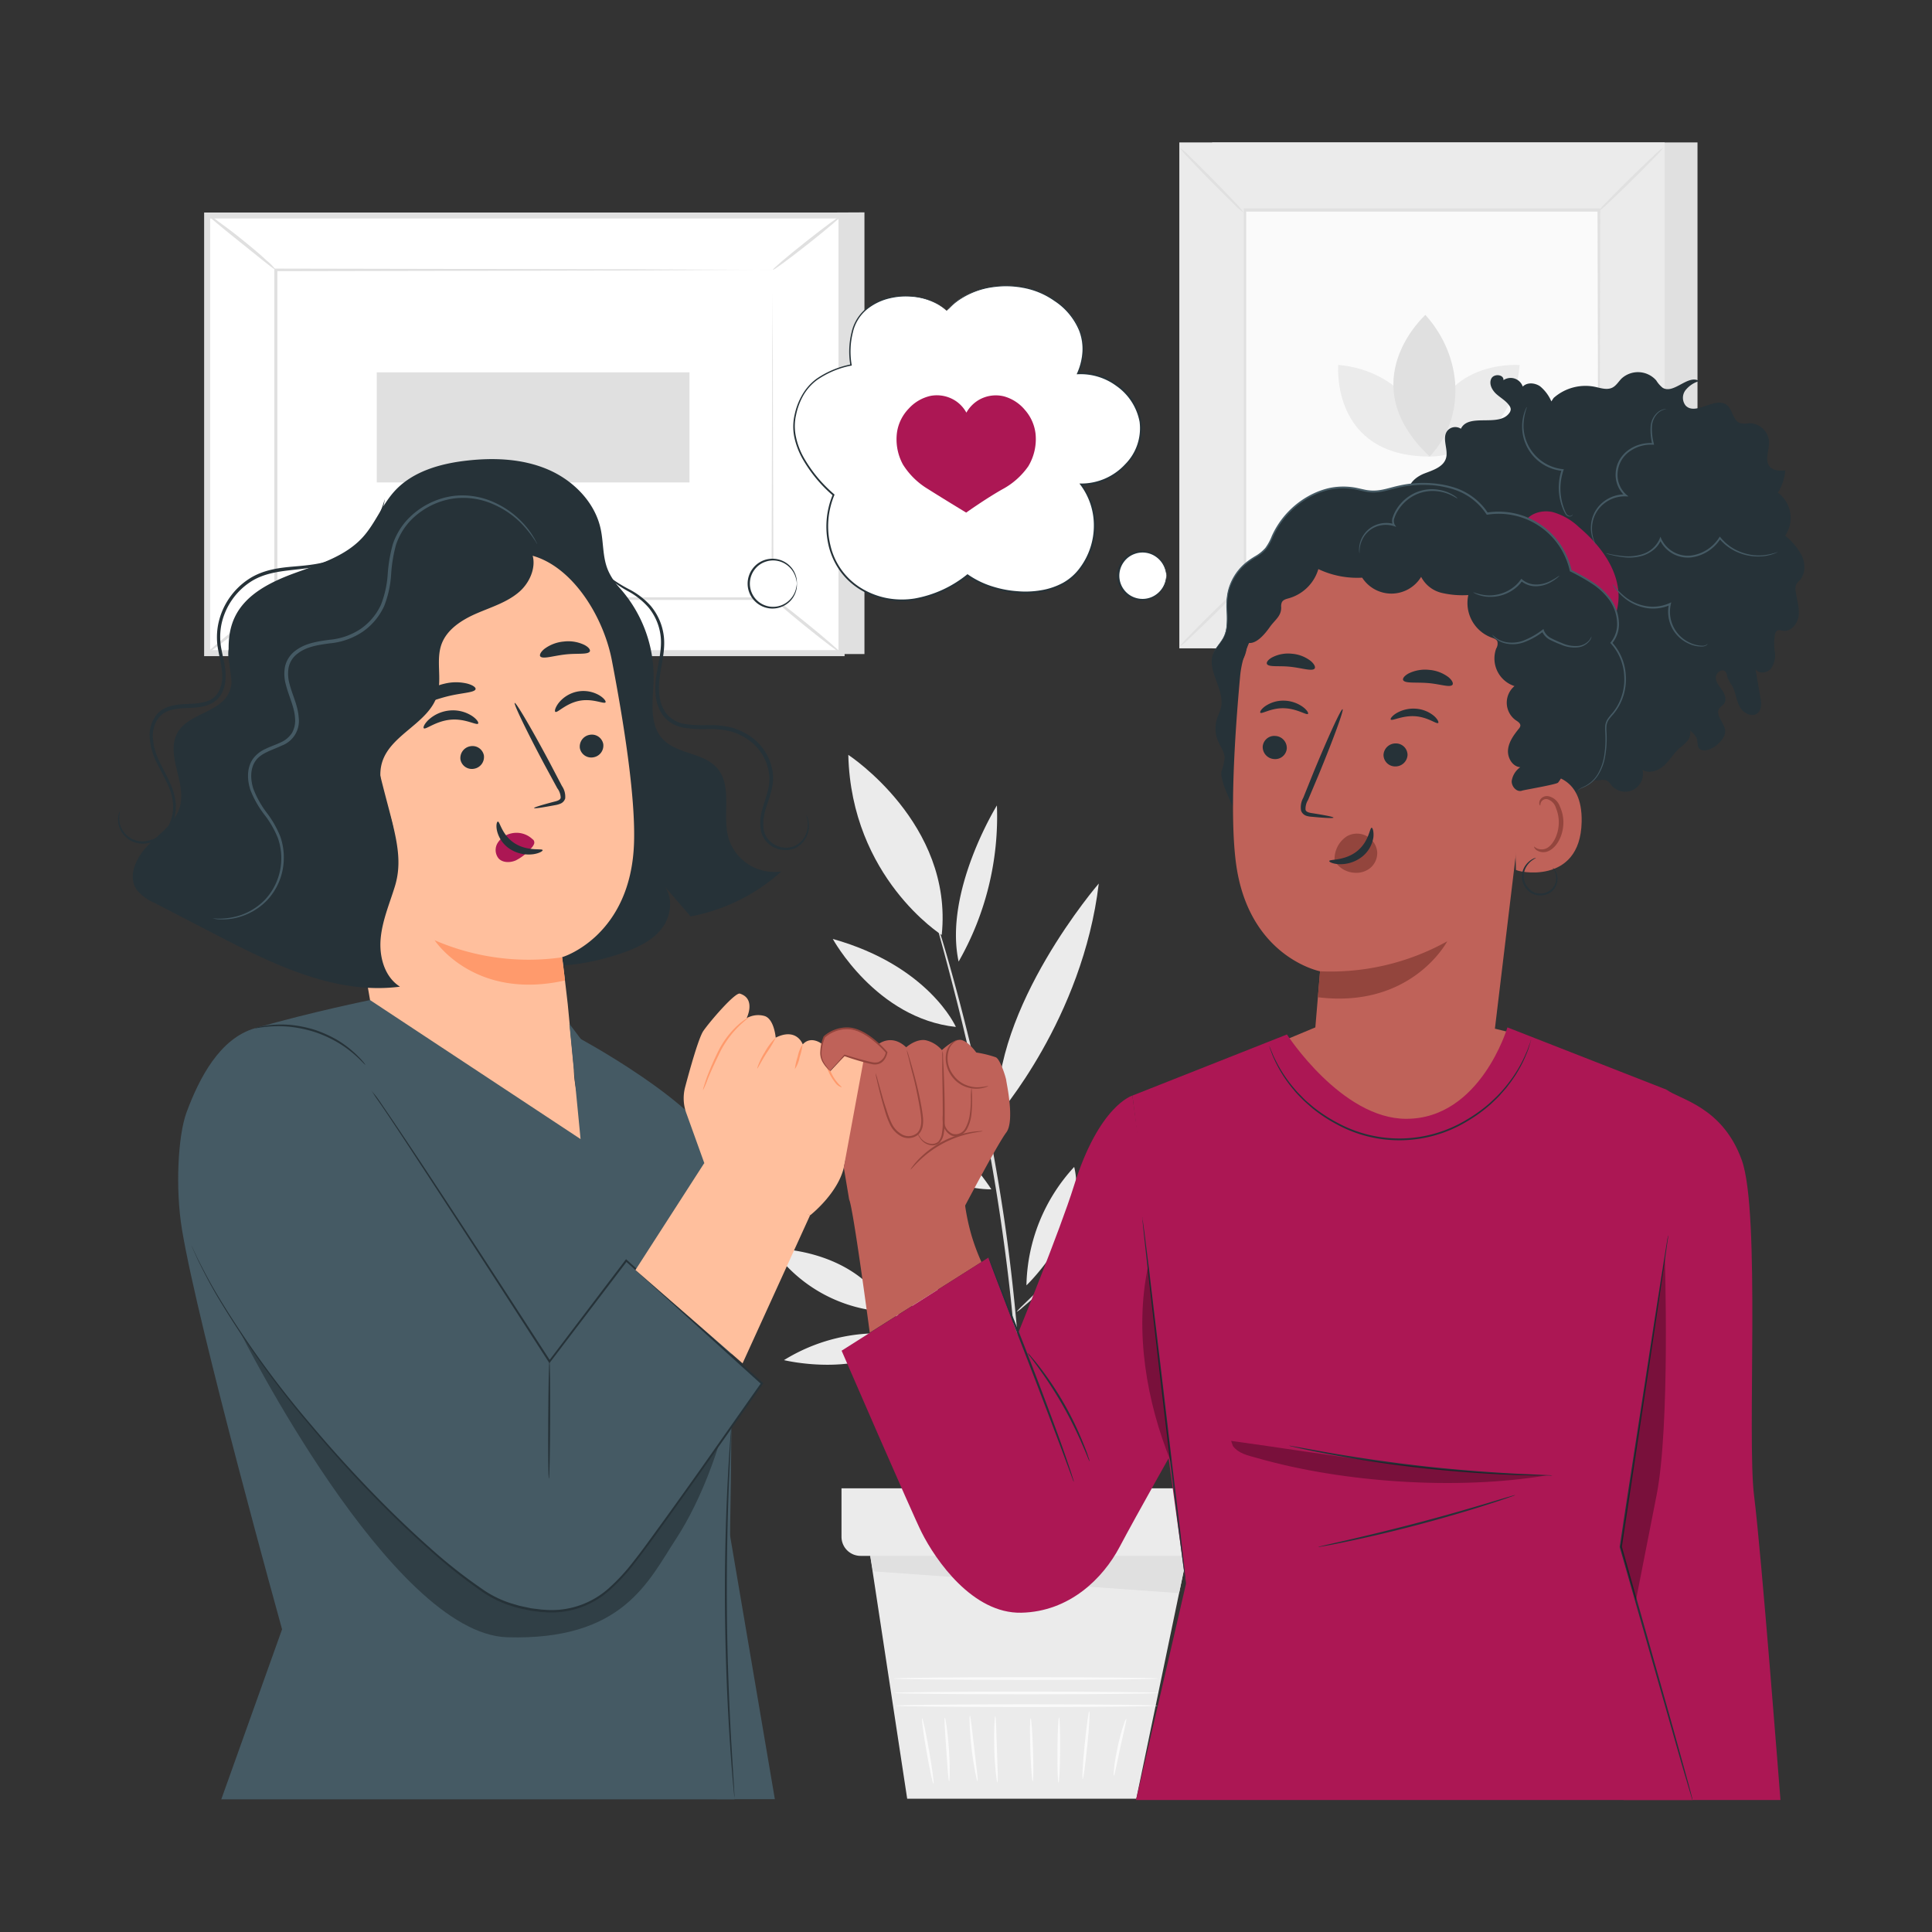 <svg xmlns="http://www.w3.org/2000/svg" viewBox="0 0 500 500"><rect x="0" y="0" width="500" height="500" fill="#333333" stroke="none"/><g id="freepik--background-complete--inject-190"><path d="M265.64,332.65A46.4,46.4,0,0,1,278,302C281.7,317.39,265.64,332.65,265.64,332.65Z" style="fill:#ebebeb"></path><path d="M283.55,324a46.33,46.33,0,0,1,33-.91C304,332.62,283.55,324,283.55,324Z" style="fill:#ebebeb"></path><path d="M285.59,314a36.54,36.54,0,0,1,4.49-25.67C295.48,299.62,285.59,314,285.59,314Z" style="fill:#ebebeb"></path><path d="M216.34,278.08c26.18,7,40.22,29.72,40.22,29.72C234.19,307.82,216.34,278.08,216.34,278.08Z" style="fill:#ebebeb"></path><path d="M258.15,288.8c-1.36-28.21,26.21-60.14,26.21-60.14-4.16,35-26.21,60.14-26.21,60.14" style="fill:#ebebeb"></path><path d="M258,208.45a75.6,75.6,0,0,1-9.91,40.41C244.2,230.71,258,208.45,258,208.45Z" style="fill:#ebebeb"></path><path d="M247.38,265.77C226.75,263.56,215.53,243,215.53,243,240.48,250,247.38,265.77,247.38,265.77Z" style="fill:#ebebeb"></path><path d="M202.89,352a46.39,46.39,0,0,1,32.43-6.25C224.42,357.25,202.89,352,202.89,352Z" style="fill:#ebebeb"></path><path d="M256.34,361.29c-3.91,10.78-13.86,15.62-13.86,15.62C243.36,367.39,256.34,361.29,256.34,361.29Z" style="fill:#ebebeb"></path><path d="M253.69,358.25C242,365.48,229,362.66,229,362.66,237,354.38,253.69,358.25,253.69,358.25Z" style="fill:#ebebeb"></path><path d="M264.23,396.23a2.7,2.7,0,0,1,0-.42l0-1.23c0-1.16,0-2.73,0-4.73s0-4.56,0-7.47-.06-6.24-.21-9.9c-.18-7.34-.7-16.06-1.45-25.73s-2-20.26-3.63-31.34c-3.26-22.16-7.71-42-11.29-56.19-1.81-7.11-3.33-12.86-4.44-16.81l-1.23-4.56-.3-1.2a1.84,1.84,0,0,1-.07-.41s.07.13.16.39.24.7.39,1.16c.34,1.11.81,2.62,1.4,4.52,1.22,3.93,2.84,9.65,4.72,16.75a521.47,521.47,0,0,1,11.58,56.22c1.62,11.09,2.77,21.72,3.56,31.4s1.16,18.43,1.25,25.78c.12,3.67.08,7,.07,9.91s0,5.44-.11,7.49-.12,3.57-.16,4.73c0,.49-.05.89-.07,1.23A1.13,1.13,0,0,1,264.23,396.23Z" style="fill:#e0e0e0"></path><path d="M226.37,336.51c.15-.21,8.49,5.25,18.63,12.2s18.24,12.76,18.1,13-8.49-5.25-18.63-12.2S226.23,336.72,226.37,336.51Z" style="fill:#e0e0e0"></path><path d="M263.1,339.52c-.05,0,.41-.55,1.28-1.4l3.71-3.58,12.4-11.63,12.4-11.62,3.75-3.53a7.29,7.29,0,0,1,1.46-1.21,7.46,7.46,0,0,1-1.2,1.47c-.81.91-2,2.18-3.56,3.73-3,3.11-7.37,7.3-12.22,11.84s-9.32,8.56-12.59,11.43c-1.64,1.44-3,2.59-3.91,3.36A8,8,0,0,1,263.1,339.52Z" style="fill:#e0e0e0"></path><path d="M199.89,323.14s21.32-.41,30.34,16.37A38.4,38.4,0,0,1,199.89,323.14Z" style="fill:#ebebeb"></path><path d="M229,314.58S246.36,327,243.6,345.81A38.37,38.37,0,0,1,229,314.58Z" style="fill:#ebebeb"></path><path d="M320.43,284.08s-6.85,23.86-28.61,28.15A44.68,44.68,0,0,1,320.43,284.08Z" style="fill:#ebebeb"></path><path d="M219.54,195.36s27.19,17.74,24.18,46.6C243.72,242,220.31,227.14,219.54,195.36Z" style="fill:#ebebeb"></path><path d="M310.06,353.17a11.57,11.57,0,0,1-1.77,1.41c-1.17.85-2.85,2.12-4.88,3.73a119.2,119.2,0,0,0-26.91,30c-1.38,2.19-2.46,4-3.18,5.25a10.3,10.3,0,0,1-1.22,1.9,11,11,0,0,1,.9-2.07c.62-1.32,1.62-3.18,2.94-5.42A104.15,104.15,0,0,1,303,357.79c2.1-1.55,3.84-2.74,5.08-3.5A9.32,9.32,0,0,1,310.06,353.17Z" style="fill:#e0e0e0"></path><path d="M286.39,370.89a46.38,46.38,0,0,1,6.25-32.44C295.56,358.68,286.39,370.89,286.39,370.89Z" style="fill:#ebebeb"></path><path d="M304.69,360.91a33.74,33.74,0,0,1,23.74-3.68C315.3,364.19,304.69,360.91,304.69,360.91Z" style="fill:#ebebeb"></path><polygon points="224.58 398.45 234.78 465.51 294.07 465.51 307.83 399.42 224.58 398.45" style="fill:#ebebeb"></polygon><path d="M299.54,441.43c0,.19-15.19.35-33.93.35s-33.93-.16-33.93-.35,15.19-.35,33.93-.35S299.54,441.24,299.54,441.43Z" style="fill:#fafafa"></path><path d="M299.77,438.13c0,.2-15.3.35-34.16.35s-34.16-.15-34.16-.35,15.29-.35,34.16-.35S299.77,437.94,299.77,438.13Z" style="fill:#fafafa"></path><path d="M299.65,434.41c0,.19-15.29.35-34.15.35s-34.16-.16-34.16-.35,15.29-.35,34.16-.35S299.65,434.22,299.65,434.41Z" style="fill:#fafafa"></path><path d="M241.59,461.69c-.19,0-1-3.75-1.82-8.45s-1.32-8.53-1.13-8.56,1,3.75,1.82,8.44S241.78,461.65,241.59,461.69Z" style="fill:#fafafa"></path><path d="M245.63,461c-.2,0-.43-3.69-.74-8.23s-.58-8.24-.39-8.27.78,3.65,1.09,8.22S245.81,461,245.63,461Z" style="fill:#fafafa"></path><path d="M253,461c-.19,0-1-3.73-1.55-8.45S250.8,444,251,444s.59,3.8,1.14,8.49S253.17,460.94,253,461Z" style="fill:#fafafa"></path><path d="M258.14,461.32c-.19,0-.67-3.82-.82-8.58s.07-8.62.26-8.62.27,3.86.43,8.6S258.33,461.31,258.14,461.32Z" style="fill:#fafafa"></path><path d="M267.27,461c-.19,0-.47-3.64-.62-8.14s-.12-8.16.07-8.17.47,3.64.62,8.14S267.46,461,267.27,461Z" style="fill:#fafafa"></path><path d="M273.94,461.33c-.19,0-.32-3.78-.28-8.43s.23-8.42.42-8.42.32,3.77.28,8.43S274.13,461.33,273.94,461.33Z" style="fill:#fafafa"></path><path d="M280.2,460.43c-.19,0,0-4,.5-8.81s1-8.75,1.2-8.74,0,4-.5,8.81S280.39,460.45,280.2,460.43Z" style="fill:#fafafa"></path><path d="M288.26,459.55c-.18,0,.11-3.4,1-7.49s2-7.28,2.21-7.22-.65,3.32-1.53,7.37S288.46,459.58,288.26,459.55Z" style="fill:#fafafa"></path><path d="M217.78,385.17v12.55a4.94,4.94,0,0,0,4.94,4.94h85.84a4.94,4.94,0,0,0,4.94-4.94V385.17Z" style="fill:#ebebeb"></path><polygon points="225.22 402.66 225.93 406.66 305.15 412.3 307.15 402.66 225.22 402.66" style="fill:#e0e0e0"></polygon><rect x="313.71" y="36.86" width="125.6" height="130.93" style="fill:#e0e0e0"></rect><rect x="305.21" y="36.86" width="125.6" height="130.93" style="fill:#ebebeb"></rect><rect x="322.09" y="54.46" width="91.83" height="95.73" style="fill:#fafafa"></rect><path d="M322.09,150.82a17.08,17.08,0,0,1-2.29,2.61c-1.48,1.54-3.54,3.63-5.86,5.9s-4.43,4.31-6,5.76a16.47,16.47,0,0,1-2.63,2.24,17.5,17.5,0,0,1,2.29-2.59c1.47-1.54,3.54-3.64,5.86-5.92s4.44-4.32,6-5.76A17,17,0,0,1,322.09,150.82Z" style="fill:#e0e0e0"></path><path d="M413.92,150.59a17.08,17.08,0,0,1,2.61,2.29c1.53,1.48,3.62,3.54,5.9,5.86s4.31,4.42,5.76,6a17.17,17.17,0,0,1,2.24,2.63,17.5,17.5,0,0,1-2.59-2.29c-1.54-1.47-3.64-3.54-5.92-5.86s-4.32-4.44-5.76-6A17.58,17.58,0,0,1,413.92,150.59Z" style="fill:#e0e0e0"></path><path d="M413.67,54.72a16.87,16.87,0,0,1,2.3-2.61c1.47-1.54,3.54-3.63,5.85-5.9s4.43-4.31,6-5.76a16.19,16.19,0,0,1,2.62-2.24,17,17,0,0,1-2.28,2.59c-1.48,1.54-3.55,3.63-5.87,5.92s-4.44,4.31-6,5.76A17.29,17.29,0,0,1,413.67,54.72Z" style="fill:#e0e0e0"></path><path d="M321.84,55a18,18,0,0,1-2.6-2.29c-1.54-1.48-3.63-3.54-5.91-5.86s-4.31-4.43-5.76-6a17.94,17.94,0,0,1-2.24-2.63,17.21,17.21,0,0,1,2.6,2.29c1.53,1.47,3.63,3.54,5.91,5.86s4.32,4.44,5.77,6A17.81,17.81,0,0,1,321.84,55Z" style="fill:#e0e0e0"></path><path d="M413.67,150.19s0-.16,0-.46,0-.76,0-1.34c0-1.19,0-2.91,0-5.16,0-4.53,0-11.12-.08-19.5,0-16.77-.09-40.66-.15-69.27l.3.3-91.57,0h0l.34-.34c0,35.14,0,68,0,95.73l-.3-.3,66.33.15,18.62.08,4.92,0h1.27l.44,0h-.41l-1.23,0-4.87,0-18.55.07-66.52.15h-.3v-.29c0-27.72,0-60.59,0-95.73v-.35h.36l91.57,0h.3v.3c-.06,28.69-.11,52.65-.15,69.46,0,8.35-.06,14.92-.08,19.43,0,2.22,0,3.93,0,5.11,0,.56,0,1,0,1.3S413.67,150.19,413.67,150.19Z" style="fill:#e0e0e0"></path><path d="M346.33,94.45s-2,23.7,23.7,23.7C370,105.51,359.59,95.52,346.33,94.45Z" style="fill:#ebebeb"></path><path d="M393.29,94.47s-23.7-2-23.7,23.7C382.24,118.17,392.23,107.74,393.29,94.47Z" style="fill:#ebebeb"></path><path d="M368.89,81.5S349.53,98.88,370,118.15C379.45,108.09,378.64,92.31,368.89,81.5Z" style="fill:#e0e0e0"></path><polygon points="223.72 54.96 223.72 169.27 59.53 169.27 53.61 55.76 223.72 54.96" style="fill:#e0e0e0"></polygon><rect x="79.07" y="30.3" width="113.28" height="164.19" transform="translate(23.31 248.1) rotate(-90)" style="fill:#fff"></rect><path d="M218.58,169.81H52.83V55H218.58ZM54.39,168.25H217V56.54H54.39Z" style="fill:#e0e0e0"></path><rect x="71.39" y="69.83" width="128.62" height="85.13" style="fill:#fff"></rect><path d="M200,69.83l-.64,0-1.83,0-7.06,0L164,70l-92.59.18.37-.37c0,26,0,54.83,0,85.12h0l-.41-.41,128.63.09-.33.32c.07-25.91.13-47.15.17-61.94,0-7.39.07-13.17.09-17.13,0-2,0-3.46,0-4.5s0-1.56,0-1.56,0,.5,0,1.49,0,2.51,0,4.44c0,3.95,0,9.7.08,17.06,0,14.84.1,36.15.17,62.14v.32H200l-128.63.08H71V155h0c0-30.29,0-59.11,0-85.12v-.37h.37l92.84.18,26.42.1,7,.05,1.79,0Z" style="fill:#e0e0e0"></path><path d="M53.61,55.44a13.41,13.41,0,0,1,2.82,1.83c1.68,1.21,4,2.93,6.44,4.91S67.51,66,69,67.42a12.93,12.93,0,0,1,2.35,2.41c-.15.17-4.1-3.08-9-7S53.47,55.62,53.61,55.44Z" style="fill:#e0e0e0"></path><path d="M217.8,55.76c.14.17-3.73,3.47-8.64,7.35s-9,6.9-9.14,6.72,3.72-3.47,8.64-7.36S217.66,55.58,217.8,55.76Z" style="fill:#e0e0e0"></path><path d="M217.67,169.05l-18.31-14.84" style="fill:#fff"></path><path d="M199.36,154.21c.14-.17,4.36,3,9.41,7.1s9,7.56,8.9,7.74-4.35-3-9.41-7.11S199.22,154.39,199.36,154.21Z" style="fill:#e0e0e0"></path><path d="M53.61,169c-.14-.17,3.69-3.43,8.55-7.28s8.91-6.81,9-6.64-3.69,3.44-8.55,7.28S53.75,169.21,53.61,169Z" style="fill:#e0e0e0"></path><rect x="123.72" y="70.14" width="28.5" height="80.93" transform="translate(27.37 248.58) rotate(-90)" style="fill:#e0e0e0"></rect></g><g id="freepik--speech-bubble--inject-190"><circle cx="295.64" cy="148.99" r="6.23" style="fill:#fff"></circle><path d="M301.87,149c-.06,0,0-.56-.3-1.5a6.18,6.18,0,0,0-2.28-3.31,6,6,0,0,0-5.69-.82,5.84,5.84,0,0,0-2.77,2.1,6,6,0,0,0,0,7.06,5.88,5.88,0,0,0,2.77,2.09,6,6,0,0,0,5.69-.82,6.11,6.11,0,0,0,2.28-3.31c.26-.94.24-1.5.3-1.49a2,2,0,0,1,0,.4,4.61,4.61,0,0,1-.13,1.14,6.19,6.19,0,0,1-2.25,3.55,6.44,6.44,0,1,1,0-10.19,6.22,6.22,0,0,1,2.25,3.55,4.63,4.63,0,0,1,.13,1.15A2.12,2.12,0,0,1,301.87,149Z" style="fill:#263238"></path><circle cx="200.02" cy="151.05" r="6.23" style="fill:#fff"></circle><path d="M206.24,151.05c-.05,0,0-.56-.29-1.5a6.18,6.18,0,0,0-2.28-3.31,6,6,0,0,0-5.69-.82,5.84,5.84,0,0,0-2.77,2.1,6,6,0,0,0,2.77,9.15,6,6,0,0,0,5.69-.82,6.14,6.14,0,0,0,2.28-3.31c.26-.94.24-1.5.29-1.49s0,.13,0,.4a4.61,4.61,0,0,1-.13,1.14,6.22,6.22,0,0,1-2.25,3.55,6.42,6.42,0,0,1-9.11-1.26,6.45,6.45,0,0,1,0-7.67,6.41,6.41,0,0,1,9.1-1.26,6.22,6.22,0,0,1,2.25,3.55,4.63,4.63,0,0,1,.13,1.15A1.17,1.17,0,0,1,206.24,151.05Z" style="fill:#263238"></path><path d="M245,80.43c-5.16-4.89-15.46-5.25-21.21-.12-3.69,3.28-4.39,9.45-3.59,14.19-7,1.63-13,4.54-14.57,13.69-1.33,7.53,4.78,15.27,10.06,19.88-3.5,8.33-1.58,19.33,7.38,24.53s19.16,2.57,27.29-3.74c7.28,5.26,20.79,6.42,27.34.35a18.17,18.17,0,0,0,2.12-23.82c8.19.13,15.69-7.07,15.44-14.83S287.12,96,279,96.63c3.59-8.16.07-15.7-8-20.14S250.73,73.43,245,80.43" style="fill:#fff"></path><path d="M245,80.43s.2-.24.61-.7a13.54,13.54,0,0,1,2-1.86,20.4,20.4,0,0,1,9.63-3.82,23.74,23.74,0,0,1,7.53.16,20.86,20.86,0,0,1,8.25,3.39,17.26,17.26,0,0,1,6.55,7.81,13.52,13.52,0,0,1,.92,5.54,16.2,16.2,0,0,1-1.39,5.76l-.19-.28a16,16,0,0,1,10.18,3,15.06,15.06,0,0,1,6.25,9.56,13.66,13.66,0,0,1-3.83,11.45,16,16,0,0,1-11.68,5.2l.2-.4A18,18,0,0,1,283.6,136a18.82,18.82,0,0,1-3.69,11.17,14,14,0,0,1-4.57,4.06,18.27,18.27,0,0,1-5.87,2,24.2,24.2,0,0,1-6.25.25A28.28,28.28,0,0,1,257,152.3a23.34,23.34,0,0,1-6.75-3.23h.32a30.43,30.43,0,0,1-13.78,6.28,21.17,21.17,0,0,1-7.45-.13,20.56,20.56,0,0,1-6.79-2.68,17.88,17.88,0,0,1-5.23-4.9,18.86,18.86,0,0,1-2.87-6.39A21.53,21.53,0,0,1,215.52,128l.06.26a36.3,36.3,0,0,1-7.94-9.62,19.9,19.9,0,0,1-2.09-5.6,13.62,13.62,0,0,1,.11-5.76,17.34,17.34,0,0,1,2-5.17,13.77,13.77,0,0,1,3.54-4,23.54,23.54,0,0,1,9-3.8l-.13.19a20.83,20.83,0,0,1,.32-8.51,11.14,11.14,0,0,1,4-6.34,14.85,14.85,0,0,1,5.94-2.73,18.12,18.12,0,0,1,5.48-.36A16.35,16.35,0,0,1,243,78.82l.94.64c.26.19.45.39.62.53.33.28.49.44.49.44s-.18-.13-.52-.41c-.17-.13-.37-.32-.64-.5l-.94-.62a16.4,16.4,0,0,0-7.12-2.13,17.72,17.72,0,0,0-5.41.4,14.64,14.64,0,0,0-5.83,2.72,10.77,10.77,0,0,0-3.88,6.2,20.37,20.37,0,0,0-.29,8.38l0,.16-.16,0a23.23,23.23,0,0,0-8.89,3.77,13.2,13.2,0,0,0-3.42,3.85,17.14,17.14,0,0,0-1.91,5.06,13.16,13.16,0,0,0-.08,5.59A18.67,18.67,0,0,0,208,118.4a35.94,35.94,0,0,0,7.86,9.49l.12.11-.06.16a21,21,0,0,0-1,13,17.56,17.56,0,0,0,7.88,11,20,20,0,0,0,6.63,2.61,20.87,20.87,0,0,0,7.27.12,29.85,29.85,0,0,0,13.54-6.18l.15-.12.16.12a23,23,0,0,0,6.59,3.15,27.4,27.4,0,0,0,6.12,1.14,23.72,23.72,0,0,0,6.13-.24,17.94,17.94,0,0,0,5.7-1.92,13.71,13.71,0,0,0,4.41-3.92A18.27,18.27,0,0,0,283.09,136a17.48,17.48,0,0,0-3.43-10.46l-.3-.4h.5a15.49,15.49,0,0,0,11.34-5,13.2,13.2,0,0,0,3.72-11,14.65,14.65,0,0,0-6.05-9.29,15.58,15.58,0,0,0-9.9-3l-.33,0,.13-.29a15.92,15.92,0,0,0,1.37-5.61,13.14,13.14,0,0,0-.87-5.4,16.91,16.91,0,0,0-6.4-7.67,20.28,20.28,0,0,0-8.12-3.39,23.63,23.63,0,0,0-7.45-.21A20.44,20.44,0,0,0,247.71,78a15,15,0,0,0-2,1.81C245.27,80.21,245,80.43,245,80.43Z" style="fill:#263238"></path><path d="M268,112.27a11.22,11.22,0,0,0-2.72-6.14,10.79,10.79,0,0,0-5.52-3.57,8.78,8.78,0,0,0-6.81,1.17,8.89,8.89,0,0,0-2.85,3.06,8.68,8.68,0,0,0-2.51-2.85,8.84,8.84,0,0,0-6.75-1.49,10.76,10.76,0,0,0-5.68,3.32,11.19,11.19,0,0,0-3,6,13.62,13.62,0,0,0,1.5,8.41,19.36,19.36,0,0,0,6.48,6.37c4.28,2.71,9.91,6.11,9.91,6.11s4.9-3.5,9.3-6a19.26,19.26,0,0,0,6.78-6A13.65,13.65,0,0,0,268,112.27Z" style="fill:#AC1754"></path></g><g id="freepik--Characters--inject-190"><path d="M154.86,147.19a34.57,34.57,0,0,1,14.3,28.6c-.14,5.39-1.31,11.59,2.39,15.51s10.44,3.42,14,7.43c4.15,4.71,1.25,12.19,3,18.24a12.44,12.44,0,0,0,13.68,8.56,48.5,48.5,0,0,1-23.5,11.64l-7.17-8.29c2.71,2.9,2.27,7.75,0,11s-6,5.09-9.74,6.48a61.61,61.61,0,0,1-54.35-6" style="fill:#263238"></path><path d="M56.35,199.75c1.13-4.19,3.2-8.12,3.89-12.4,1.48-9.19-3.47-19.21.52-27.63,2.85-6,9.4-9.18,15.63-11.45s12.94-4.27,17.42-9.16c3.29-3.58,5-8.37,8.3-12,4.67-5.12,11.85-7.14,18.73-7.91,7.08-.8,14.45-.49,21,2.32S154,130,155.46,136.93c.73,3.39.49,7,1.73,10.24,1.37,3.56,4.36,6.23,6.29,9.53A18.25,18.25,0,0,1,160,178.78l-45.52,65.39c-10,4.38-35.06,1-43.36-6.19S53.48,210.32,56.35,199.75Z" style="fill:#263238"></path><path d="M158.34,170.85c-2.74-14.18-14.46-30.51-28.51-27.18L86.78,160.61a8.47,8.47,0,0,0-6.41,9.47L98.88,276.74l-.3.11s23,40,51.28,27c5.6-2.57-1.63-20.26-1.3-27l-1.63-17c-1-8.68-1.46-12.23-1.45-12.15s17.88-5.37,18.61-29.69C164.46,206,161.37,186.61,158.34,170.85Z" style="fill:#ffbf9d"></path><path d="M125.23,195.49a3.08,3.08,0,0,1-2.55,3.46,3,3,0,0,1-3.51-2.35,3.09,3.09,0,0,1,2.55-3.47A3,3,0,0,1,125.23,195.49Z" style="fill:#263238"></path><path d="M156.12,192.53a3.07,3.07,0,0,1-2.55,3.46,3,3,0,0,1-3.5-2.35,3.09,3.09,0,0,1,2.55-3.47A3,3,0,0,1,156.12,192.53Z" style="fill:#263238"></path><path d="M156.71,181.75c-.3.58-3.25-1.08-6.8-.38s-5.71,3.27-6.2,2.84c-.24-.19,0-1.17.92-2.35a8.29,8.29,0,0,1,4.84-2.89,8.2,8.2,0,0,1,5.54.92C156.31,180.65,156.87,181.49,156.71,181.75Z" style="fill:#263238"></path><path d="M123.74,187.26c-.4.54-3.31-1.36-7.15-1s-6.45,2.67-6.91,2.21c-.23-.21.13-1.15,1.27-2.22a9.34,9.34,0,0,1,5.48-2.38,9.09,9.09,0,0,1,5.74,1.42C123.44,186.15,123.93,187,123.74,187.26Z" style="fill:#263238"></path><path d="M138.22,209.12c0-.19,2-.8,5.22-1.65.83-.19,1.61-.46,1.67-1.05a4.25,4.25,0,0,0-.88-2.42l-3.3-6.08c-4.62-8.66-8.07-15.83-7.72-16s4.38,6.69,9,15.35l3.21,6.13a4.9,4.9,0,0,1,.85,3.24A2.12,2.12,0,0,1,145,208a6,6,0,0,1-1.4.38C140.33,209,138.26,209.31,138.22,209.12Z" style="fill:#263238"></path><path d="M145.48,247.75a61.13,61.13,0,0,1-33-4.42s10.17,15.7,33.74,10.41Z" style="fill:#ff9a6c"></path><path d="M137.85,217.22a6,6,0,0,0-5.6-1.52,5.48,5.48,0,0,0-3.48,2.49,3.47,3.47,0,0,0,.25,3.95c1,1.14,2.94,1.19,4.45.54a12.52,12.52,0,0,0,3.88-3.05,3.56,3.56,0,0,0,.81-1.09,1.08,1.08,0,0,0-.16-1.22" style="fill:#AC1754"></path><path d="M128.84,212.63c.53-.09,1,3.47,4.37,5.62s7.13,1.26,7.22,1.76c.08.21-.75.8-2.35,1.05a9,9,0,0,1-6-1.27,7.8,7.8,0,0,1-3.44-4.73C128.3,213.58,128.59,212.65,128.84,212.63Z" style="fill:#263238"></path><path d="M123.08,178.34c-.21.94-3.55.93-7.34,1.89s-6.79,2.41-7.41,1.68c-.27-.36.16-1.27,1.31-2.3a12.63,12.63,0,0,1,5.3-2.65,12.49,12.49,0,0,1,5.93-.06C122.36,177.29,123.17,177.9,123.08,178.34Z" style="fill:#263238"></path><path d="M152.62,168.63c-.56.83-3.25.39-6.37.75s-5.69,1.24-6.39.53c-.32-.34,0-1.14,1.06-2a9.79,9.79,0,0,1,5-1.88,9.62,9.62,0,0,1,5.27.85C152.41,167.5,152.87,168.23,152.62,168.63Z" style="fill:#263238"></path><path d="M77.27,164.55c2-3.52,5.92-5.47,9.63-7.12A220.51,220.51,0,0,1,137,141.94c2.35,3.45.59,8.39-2.53,11.15s-7.27,4-11.09,5.65-7.71,4.11-9.12,8c-1.5,4.17.18,8.94-1.1,13.18-2.22,7.3-12.11,10.12-14.29,17.43-1.64,5.53,1.8,11.15,2.87,16.82a20.6,20.6,0,0,1-19,24.46L76,177.14C75.52,172.87,75.12,168.26,77.27,164.55Z" style="fill:#263238"></path><path d="M38.47,218.61c3.1-3.08,7.05-5.8,8.13-10,1.58-6.17-3.65-13.05-.8-18.73,2.61-5.19,11.05-5.36,13.45-10.64,1.88-4.13-.69-7.56-.08-11.14s5.46-6.92,9.08-6.68L98.4,200.67c3.3,13.53,6.3,20.66,3.77,28.8-1.38,4.46-3.26,8.84-3.66,13.5s1,9.84,5,12.38c-16.72,2.17-32.91-5.82-47.88-13.58l-15.85-8.21a11.31,11.31,0,0,1-4.41-3.31C32.89,226.63,35.37,221.69,38.47,218.61Z" style="fill:#263238"></path><path d="M55,237.67a7.64,7.64,0,0,0,1.81.26,15.29,15.29,0,0,0,5.21-.64,16.23,16.23,0,0,0,7.1-4.3,16,16,0,0,0,4.3-10.06,16.37,16.37,0,0,0-.87-6.41,26.11,26.11,0,0,0-3.44-6.08,25,25,0,0,1-3.55-6.32c-.73-2.3-.88-5.07.54-7.16s4.24-2.77,6.82-4a6.81,6.81,0,0,0,4.38-7.29c-.2-3.08-1.65-5.82-2.36-8.65a9.48,9.48,0,0,1-.24-4.29,6,6,0,0,1,2.25-3.53c2.33-1.86,5.41-2.29,8.38-2.7a18.18,18.18,0,0,0,8.52-3,16.3,16.3,0,0,0,5.6-6.72,27,27,0,0,0,1.78-8.16,37.42,37.42,0,0,1,1.26-7.63,16.89,16.89,0,0,1,3.65-6.16A19.43,19.43,0,0,1,117.46,129,19.23,19.23,0,0,1,128,130.66a23.17,23.17,0,0,1,6.72,4.6,29.83,29.83,0,0,1,4.29,5.53s0-.16-.18-.43-.33-.7-.65-1.2A21.25,21.25,0,0,0,135,135a22.89,22.89,0,0,0-6.76-4.83,19.81,19.81,0,0,0-10.83-1.83,20.05,20.05,0,0,0-11.85,6,17.63,17.63,0,0,0-3.88,6.44,38.79,38.79,0,0,0-1.34,7.8,26.44,26.44,0,0,1-1.73,7.88,15.42,15.42,0,0,1-5.29,6.31,17.27,17.27,0,0,1-8.12,2.81c-2.94.42-6.23.84-8.85,2.9a7,7,0,0,0-2.6,4.1,10.4,10.4,0,0,0,.26,4.72c.77,3,2.17,5.66,2.34,8.48a6.58,6.58,0,0,1-.79,3.91,6.72,6.72,0,0,1-3,2.48c-1.22.59-2.55,1-3.83,1.64a8,8,0,0,0-3.32,2.66c-1.64,2.46-1.4,5.49-.62,7.94a25.6,25.6,0,0,0,3.7,6.51,25.14,25.14,0,0,1,3.39,5.88,15.77,15.77,0,0,1-3.11,15.84,16.07,16.07,0,0,1-6.81,4.31A17.9,17.9,0,0,1,55,237.67Z" style="fill:#455a64"></path><path d="M31.1,209.87a3.53,3.53,0,0,0-.49,1.4,6.1,6.1,0,0,0,.93,4.13,6.55,6.55,0,0,0,2.27,2.15,6.64,6.64,0,0,0,3.63.77,8.38,8.38,0,0,0,7.12-5,11.29,11.29,0,0,0,.94-5.18A15.78,15.78,0,0,0,44,202.61c-1.52-3.57-4.12-7-4.39-11.23a7.75,7.75,0,0,1,1.66-5.87c1.42-1.6,3.71-2.08,6-2.22s4.82,0,7.23-1.12a6.31,6.31,0,0,0,2.86-2.67,9,9,0,0,0,1-3.77c.18-2.64-.56-5.08-1-7.44a16.39,16.39,0,0,1,0-6.94,17.46,17.46,0,0,1,7.3-10.65c3.53-2.38,7.73-2.83,11.51-3.25s7.49-.82,10.54-2.22a22.2,22.2,0,0,0,7.29-5.11,21.93,21.93,0,0,0,3.85-5.5,15.9,15.9,0,0,0,1.73-5.44,30.81,30.81,0,0,1-2.07,5.26A22.48,22.48,0,0,1,86.58,144.6c-3,1.3-6.53,1.68-10.36,2s-8.14.8-11.92,3.31a18.34,18.34,0,0,0-7.73,11.19,17.25,17.25,0,0,0-.06,7.33c.44,2.41,1.13,4.8,1,7.19s-1.23,4.7-3.34,5.63-4.53.85-6.88,1-5,.66-6.63,2.55a8.64,8.64,0,0,0-1.87,6.57,16.44,16.44,0,0,0,1.86,6.17c.91,1.87,1.91,3.59,2.68,5.32a15,15,0,0,1,1.46,5.2,10.7,10.7,0,0,1-.82,4.86,7.83,7.83,0,0,1-6.52,4.78,5.91,5.91,0,0,1-5.55-2.59,6,6,0,0,1-1.05-3.89A14.38,14.38,0,0,1,31.1,209.87Z" style="fill:#263238"></path><path d="M208.6,210.92a6.58,6.58,0,0,1,.17,4.39,5.82,5.82,0,0,1-3.31,3.72,6.08,6.08,0,0,1-6.25-1.37,5.57,5.57,0,0,1-1.62-3.45,11.56,11.56,0,0,1,.42-4.28c.75-2.89,2.41-6.08,2-9.77a13.59,13.59,0,0,0-5.6-9.44,16,16,0,0,0-5.38-2.5,23.46,23.46,0,0,0-6-.55,31.9,31.9,0,0,1-5.84-.31,7.8,7.8,0,0,1-4.66-2.58,9.46,9.46,0,0,1-1.89-4.89,19.22,19.22,0,0,1,.17-5.2c.52-3.39,1.36-6.7,1-9.9a15,15,0,0,0-3.41-8,19.44,19.44,0,0,0-5.71-4.35,36,36,0,0,1-4.53-2.8,11.22,11.22,0,0,1-2.93-3.39s0,.1.08.29a5.8,5.8,0,0,0,.38.8,9,9,0,0,0,2.23,2.6,33.85,33.85,0,0,0,4.49,3,18.9,18.9,0,0,1,5.45,4.31,14.22,14.22,0,0,1,3.14,7.65c.3,3-.53,6.23-1.09,9.68a19.72,19.72,0,0,0-.21,5.45,10.45,10.45,0,0,0,2.07,5.38,8.68,8.68,0,0,0,5.22,2.93,32.12,32.12,0,0,0,6,.34,22.4,22.4,0,0,1,5.78.52,14.93,14.93,0,0,1,5,2.32,12.72,12.72,0,0,1,5.27,8.77c.47,3.38-1.07,6.43-1.83,9.47a12.12,12.12,0,0,0-.39,4.58,6.26,6.26,0,0,0,1.89,3.85,6.66,6.66,0,0,0,6.93,1.38,6.39,6.39,0,0,0,3.46-7.55A3.49,3.49,0,0,0,208.6,210.92Z" style="fill:#263238"></path><path d="M149.25,268.32s32.59,17.38,37.1,30.27,2.56,98.64,2.56,98.64l11.62,68.39H185.48Z" style="fill:#455a64"></path><path d="M66,266.1c-9.12,2.63-14.43,12.88-17.74,21.82-2.18,5.92-2.93,19.55-1.17,30.24C51.33,343.75,73,421.66,73,421.66l-15.73,44H190.1s-1.64-107.61-2.74-129-40-71.68-40-71.68l2.89,29.81L95.77,258.82S80.74,261.86,66,266.1Z" style="fill:#455a64"></path><path d="M189.26,369.36a.93.93,0,0,1,0,.25c0,.19,0,.43,0,.73,0,.68-.08,1.62-.13,2.8-.11,2.48-.27,6-.47,10.31-.35,8.71-.65,20.75-.53,34.05s.66,25.33,1.16,34c.26,4.31.47,7.82.63,10.3.07,1.18.12,2.12.16,2.8l0,.73a.93.93,0,0,1,0,.25.68.68,0,0,1,0-.24l-.08-.73c-.06-.68-.15-1.61-.27-2.8-.22-2.42-.5-5.94-.79-10.29-.59-8.7-1.17-20.74-1.31-34.06s.24-25.35.69-34.06c.22-4.36.44-7.88.63-10.31.09-1.18.17-2.12.22-2.8l.08-.73A.58.58,0,0,1,189.26,369.36Z" style="fill:#263238"></path><path d="M62.24,344.91s39,77.9,69,78.81,36.56-14.52,43.69-25.41,11-24.13,11-24.13l-42,26.17Z" style="opacity:0.3"></path><path d="M49.54,322.33c16.43,37.55,66.66,87.61,81.62,92.59,18.22,6.07,26.35-2.59,32.24-9.76S197.23,358,197.23,358l-35.14-31.79L142.2,352.38S98.72,285,96,282.13" style="fill:#455a64"></path><path d="M96,282.13s.33.39,1,1.18,1.47,2,2.57,3.63c2.22,3.21,5.41,8,9.46,14.08,8.09,12.22,19.58,29.83,33.44,51.24H142l19.86-26.17.16-.21.2.17c10.88,9.84,22.75,20.58,35.15,31.78l.17.16-.13.18-15.88,22.55q-5.76,8.12-11.45,16c-1.9,2.61-3.79,5.2-5.76,7.71a50,50,0,0,1-6.43,7,22.55,22.55,0,0,1-17.12,5.8c-.76,0-1.51-.16-2.26-.23l-1.11-.15-1.1-.23c-.73-.16-1.47-.29-2.19-.48l-2.13-.63a28.27,28.27,0,0,1-7.8-4A132.35,132.35,0,0,1,111.05,401c-4.08-3.62-7.9-7.27-11.51-10.89-7.21-7.24-13.6-14.31-19.18-21a245.59,245.59,0,0,1-24-33.39c-2.47-4.19-4.13-7.58-5.26-9.88l-1.19-2.65c-.27-.6-.39-.91-.39-.91s.15.3.43.89.7,1.48,1.24,2.63c1.16,2.27,2.85,5.65,5.35,9.81a249.38,249.38,0,0,0,24.09,33.26c5.58,6.64,12,13.69,19.19,20.91,3.62,3.6,7.44,7.24,11.51,10.84a129.55,129.55,0,0,0,13.13,10.38,27.49,27.49,0,0,0,7.67,3.9l2.11.62c.71.19,1.44.32,2.16.48l1.09.23,1.1.14c.74.07,1.47.21,2.22.23A22.15,22.15,0,0,0,157.59,411a49.8,49.8,0,0,0,6.36-6.91c2-2.5,3.84-5.08,5.74-7.69q5.7-7.83,11.44-15.95L197,357.87l0,.34L161.92,326.4l.36,0-19.91,26.14-.19.24-.16-.25c-13.82-21.45-25.26-39.09-33.29-51.34-4-6.13-7.17-10.92-9.36-14.15-1.08-1.62-2-2.83-2.51-3.66S96,282.13,96,282.13Z" style="fill:#263238"></path><path d="M66,266.1a5.45,5.45,0,0,1,1.2-.35,11.17,11.17,0,0,1,1.44-.28,17.92,17.92,0,0,1,1.92-.24,28,28,0,0,1,5.06.06,31.34,31.34,0,0,1,6.05,1.3,32,32,0,0,1,5.64,2.57,27,27,0,0,1,4.08,3,18.75,18.75,0,0,1,1.41,1.34,10.88,10.88,0,0,1,1,1.08,5.18,5.18,0,0,1,.75,1c-.08.07-1.19-1.32-3.38-3.14a29.08,29.08,0,0,0-4.09-2.84,32.34,32.34,0,0,0-5.55-2.49,32.92,32.92,0,0,0-6-1.32,28.87,28.87,0,0,0-5-.17C67.76,265.76,66,266.21,66,266.1Z" style="fill:#263238"></path><path d="M142.05,382.68c-.14,0-.23-6.78-.18-15.15s.19-15.15.33-15.15.23,6.78.19,15.15S142.2,382.68,142.05,382.68Z" style="fill:#263238"></path><path d="M191.49,257.15c-1.23-.4-7.72,7.14-9.46,9.65-1.21,1.76-3.47,9.85-4.72,14.55a11.28,11.28,0,0,0,.29,6.68L184,305.81l25.69,8.69s7.14-5.6,8.69-12.36,6.75-27.42,6.75-27.42l-6.56-1.55-3.86,4.25-2.13-7.34s-2.7-2.12-4.83.2c0,0-1.54-4.44-7-1.74,0,0-.38-4.83-2.89-5.6a6,6,0,0,0-4.64.58S195.74,258.5,191.49,257.15Z" style="fill:#ffbf9d"></path><path d="M227.32,270.24s3.37-2.82,7.2.8c0,0,2.48-2.24,5-1.84a7.83,7.83,0,0,1,4.24,2.57s3.21-3.07,5.07-2.62,3.83,3.24,3.83,3.24a28.46,28.46,0,0,1,5.07,1.24c1.24.62,2.69,5.59,2.69,6s2.28,10.46,0,13.46-11.09,19.76-11.09,19.76l-29.58-2.48-1.38-8.23,5.42-29.34Z" style="fill:#bf6259"></path><path d="M234.68,271.75a12.82,12.82,0,0,1,.56,1.67c.33,1.09.8,2.66,1.33,4.62s1.11,4.3,1.63,6.94c.25,1.32.51,2.69.66,4.17a8.33,8.33,0,0,1-.06,2.28,3.94,3.94,0,0,1-1.1,2.15,4,4,0,0,1-4.51.48,6.84,6.84,0,0,1-2.91-3.15,23,23,0,0,1-1.32-3.6c-.34-1.14-.64-2.21-.9-3.2-.52-2-.89-3.55-1.14-4.66a13.45,13.45,0,0,1-.33-1.73,10.84,10.84,0,0,1,.53,1.68l1.3,4.62c.28,1,.59,2,1,3.16a22.46,22.46,0,0,0,1.33,3.52,6.43,6.43,0,0,0,2.71,2.9,3.48,3.48,0,0,0,3.92-.4c1-1,1.13-2.62,1-4s-.4-2.82-.63-4.12c-.49-2.63-1-5-1.52-6.94s-.87-3.47-1.16-4.65A10.71,10.71,0,0,1,234.68,271.75Z" style="fill:#93453d"></path><path d="M237.49,293.43a6,6,0,0,1,.72,1,3.91,3.91,0,0,0,2.64,1.58,2.49,2.49,0,0,0,2-.56,4.32,4.32,0,0,0,.93-2.24,15.87,15.87,0,0,0,.2-2.82c0-1,0-2,0-3.09,0-4.22-.11-8.05-.13-10.83,0-1.39,0-2.51,0-3.29a5.25,5.25,0,0,1,.08-1.2,4.91,4.91,0,0,1,.12,1.2c0,.88.09,2,.15,3.28.11,2.77.28,6.6.29,10.84,0,1.06,0,2.1,0,3.1a15.28,15.28,0,0,1-.24,2.9,4.63,4.63,0,0,1-1.11,2.47,2.82,2.82,0,0,1-2.29.6,4,4,0,0,1-2.75-1.83A5,5,0,0,1,237.49,293.43Z" style="fill:#93453d"></path><path d="M251.43,281.41a37.74,37.74,0,0,1,0,6.75,10.48,10.48,0,0,1-1.26,4.18,4,4,0,0,1-1.77,1.52,2.8,2.8,0,0,1-2.2,0A4,4,0,0,1,244.1,291a8.5,8.5,0,0,1-.1-2.39,2.8,2.8,0,0,1,.14-.86,3,3,0,0,1,.07.87,10,10,0,0,0,.25,2.3,3.57,3.57,0,0,0,2,2.49,2.84,2.84,0,0,0,3.35-1.39,10.33,10.33,0,0,0,1.22-4,28.51,28.51,0,0,0,.24-3.46A16.67,16.67,0,0,1,251.43,281.41Z" style="fill:#93453d"></path><path d="M255.81,281a1.91,1.91,0,0,1-.76.37,7.35,7.35,0,0,1-2.27.39,7.94,7.94,0,0,1-3.35-.69,7.85,7.85,0,0,1-3.23-2.69c-1.76-2.49-1.79-5.59-.77-7.32a4.24,4.24,0,0,1,1.62-1.65c.49-.26.8-.3.8-.27s-.26.15-.69.44a4.44,4.44,0,0,0-1.41,1.65,7,7,0,0,0,.88,6.85,7.64,7.64,0,0,0,3,2.56,8.31,8.31,0,0,0,3.16.75A13.16,13.16,0,0,0,255.81,281Z" style="fill:#93453d"></path><path d="M193.91,263.18c.05.08-1,.79-2.49,2.21a26,26,0,0,0-4.8,6.35c-1.39,2.81-2.6,5.41-3.37,7.31a27.85,27.85,0,0,1-1.3,3.08,2.62,2.62,0,0,1,.19-.89c.17-.55.42-1.35.76-2.33a74.22,74.22,0,0,1,3.26-7.41,23.21,23.21,0,0,1,5-6.38,17,17,0,0,1,2-1.5A2.74,2.74,0,0,1,193.91,263.18Z" style="fill:#ff9a6c"></path><path d="M200.76,268.54a31.06,31.06,0,0,1-2.38,4c-1.38,2.17-2.27,4-2.38,4s.55-2.08,1.94-4.27A16,16,0,0,1,200.76,268.54Z" style="fill:#ff9a6c"></path><path d="M207.71,270.28a16,16,0,0,1-.75,3.27,8.21,8.21,0,0,1-1.25,3.14,16.16,16.16,0,0,1,.75-3.28A8.5,8.5,0,0,1,207.71,270.28Z" style="fill:#ff9a6c"></path><path d="M217.78,281.37a2.89,2.89,0,0,1-1.55-1.1,13.44,13.44,0,0,1-2.23-4,25.77,25.77,0,0,1-1.25-4.35,6.14,6.14,0,0,1-.21-1.87c.16,0,.7,2.78,2,6a11,11,0,0,0,3.29,5.25Z" style="fill:#ff9a6c"></path><polygon points="209.65 314.5 192.18 352.83 164.45 328.67 182.25 301.02 209.65 314.5" style="fill:#ffbf9d"></polygon><path d="M251.43,319.73a56.11,56.11,0,0,1-2.17-13.37l-29.54,4c1,1.43,5.37,34.54,5.37,34.54L254,326.62A54.72,54.72,0,0,1,251.43,319.73Z" style="fill:#bf6259"></path><path d="M214.83,277.17s-2.5-2.11-2.39-4.6a11.56,11.56,0,0,1,.9-4.16,8.82,8.82,0,0,1,7.51-2c4.34,1,8.59,6,8.59,6s-.54,3.45-3.63,2.83a69.63,69.63,0,0,1-7.28-2.06Z" style="fill:#bf6259"></path><path d="M214.83,277.17a10.89,10.89,0,0,1,1-1.15c.66-.75,1.54-1.75,2.62-3l.07-.08.1,0c1.53.49,3.36,1.05,5.45,1.57.52.13,1.05.26,1.6.37a3.25,3.25,0,0,0,1.61,0,3.2,3.2,0,0,0,1.94-2.6l.06.2a26.41,26.41,0,0,0-3.63-3.42c-2-1.53-4.22-2.74-6.48-2.71a8.85,8.85,0,0,0-5.64,2.13l0-.06a12.22,12.22,0,0,0-.91,3.77,4.75,4.75,0,0,0,.65,2.83,13.52,13.52,0,0,0,1.56,2.07,2.15,2.15,0,0,1-.54-.43,8,8,0,0,1-1.23-1.52,4.84,4.84,0,0,1-.77-3,12,12,0,0,1,.86-3.93l0,0,0,0a9.15,9.15,0,0,1,5.93-2.32c2.42-.05,4.77,1.23,6.8,2.79a26.9,26.9,0,0,1,3.7,3.5l.08.09,0,.12a4.83,4.83,0,0,1-.76,1.82,2.93,2.93,0,0,1-1.55,1.16,3.58,3.58,0,0,1-1.84,0q-.84-.18-1.62-.39c-2.1-.56-3.92-1.15-5.45-1.69l.18,0c-1.15,1.19-2.1,2.17-2.82,2.9A10.74,10.74,0,0,1,214.83,277.17Z" style="fill:#93453d"></path><path d="M254.31,292.74c0,.09-1.21.18-3.13.58a27.34,27.34,0,0,0-13.29,7.09c-1.41,1.36-2.16,2.32-2.24,2.27a3.06,3.06,0,0,1,.46-.73,16.63,16.63,0,0,1,1.51-1.8A24.4,24.4,0,0,1,251.11,293a17.34,17.34,0,0,1,2.34-.25A2.43,2.43,0,0,1,254.31,292.74Z" style="fill:#93453d"></path><path d="M402.07,103a12.41,12.41,0,0,1,10.65-2.9c1.52.32,3.16.91,4.55.22,1-.5,1.58-1.53,2.36-2.33a6.29,6.29,0,0,1,9,.46,7.5,7.5,0,0,0,1.64,1.89c2.88,1.8,6.62-3.56,9.48-1.72a7.07,7.07,0,0,0-3.54,2.36,3.23,3.23,0,0,0,.05,4c2.61,2.68,7.64-2.46,10.61-.18,1.59,1.23,1.6,4.11,3.52,4.73a6.69,6.69,0,0,0,2.32,0,5.16,5.16,0,0,1,5.13,4.85c.05,2.24-1.28,4.87.27,6.48,1,1,2.54,1,3.92.88a13.37,13.37,0,0,1-1.91,5.77A8.1,8.1,0,0,1,462,138.62a17.41,17.41,0,0,1,4.29,5.13c.95,2,1,4.65-.45,6.35a5.18,5.18,0,0,0-1,1.2,3,3,0,0,0-.13,1.63c.26,2.11,1,4.2.79,6.31s-2,4.33-4.09,4c-.49-.08-1-.29-1.46-.05a1.37,1.37,0,0,0-.58.92,14.29,14.29,0,0,0-.05,4.57,6.1,6.1,0,0,1-1,4.36c-1,1.17-3.11,1.44-4,.17l1.26,7.23c.25,1.43.41,3.15-.7,4.1-1.44,1.25-3.78,0-4.67-1.69s-1-3.71-1.94-5.37a10.93,10.93,0,0,1-1.13-2c-.19-.59-.21-1.27-.66-1.7-.89-.86-2.45.35-2.42,1.59s.93,2.24,1.63,3.26,1.23,2.43.51,3.45c-.34.48-.92.78-1.25,1.27-1.14,1.72,1.36,3.68,1.51,5.74.11,1.52-1.09,2.8-2.25,3.79-1.42,1.21-4,2.07-4.75.34a17.06,17.06,0,0,1-.25-1.92,4.68,4.68,0,0,0-1.33-1.81,9.61,9.61,0,0,1-2.49-5c1.41,2.06,2.86,4.74,1.58,6.88a10.49,10.49,0,0,1-2.24,2.17c-1.53,1.36-2.56,3.2-4.07,4.58s-3.89,2.22-5.59,1.09a4.61,4.61,0,0,1-8.05,4,4,4,0,0,0-1.17-1.21,3.31,3.31,0,0,0-1.8-.1,10,10,0,0,1-9.31-4.61l1.88-.5c-3.55-.74-7.24-1.55-10.06-3.83s-4.44-6.49-2.63-9.63c.78-1.36,2.18-2.71,1.71-4.21-.32-1-1.42-1.58-2.41-2l-12.43-5.5c-2-.89-4.12-1.86-5.36-3.67s-1.14-4.74.78-5.81a11.78,11.78,0,0,0-4.06-5.14c-2-1.44-4.46-2.21-6.54-3.56s-3.91-3.63-3.56-6.09,3.91-4.1,5.47-2.17c0-3.75-6.67-4.5-6.95-8.24-.23-3,3.74-4.3,5.9-6.45-.33-1.08-1.34-1.83-1.69-2.9-.75-2.23,1.67-4.22,3.86-5.06s4.86-1.66,5.56-3.91-1.1-5.11.31-7.07a2.67,2.67,0,0,1,3.56-.59c2-4.16,9.87-.3,12.54-4.09a1.66,1.66,0,0,0,.35-1,1.73,1.73,0,0,0-.34-.87c-.84-1.25-2.23-2-3.35-3s-2-2.62-1.34-4,3.3-1.11,3.15.39a3.31,3.31,0,0,1,5,1.66c1.13-1.17,3.16-1,4.5-.06a10.44,10.44,0,0,1,2.9,3.89" style="fill:#263238"></path><path d="M418.71,152c-1-6.24-5.27-11.49-10.09-15.59a16.26,16.26,0,0,0-6.84-3.9c-2.59-.55-5.63.21-7.08,2.43l.12,4.43c-.94,7,4.16,13.19,6.38,19.88,1,2.91,1.7,6.38,4.44,7.75a6.64,6.64,0,0,0,4.71.21C416.44,165.51,419.71,158.29,418.71,152Z" style="fill:#AC1754"></path><path d="M417.58,184.53a14.13,14.13,0,0,0-.54-18.12c2.72-3.14,2-8.19-.51-11.5s-6.32-5.31-10-7.2c-1.69-9.57-12.08-16.67-21.62-14.76-4.63-7.43-15.07-9-23.56-6.87A22.44,22.44,0,0,1,355,127.2a36.84,36.84,0,0,1-4.63-.83c-8.5-1.49-17.21,4.19-20.86,12a15.69,15.69,0,0,1-2,3.63c-1.16,1.38-2.88,2.16-4.35,3.2a13.67,13.67,0,0,0-5.63,9.89c-.27,3.31.65,6.87-.87,9.83-.76,1.48-2.07,2.65-2.68,4.2-1.76,4.5,3.11,9.36,2,14.05-.23,1-.7,1.84-1,2.78a8.34,8.34,0,0,0,.28,5.9c.62,1.43,1.65,2.75,1.68,4.31a13.32,13.32,0,0,1-.82,3.42c-.69,2.8,5,13.94,7.35,15.57l72.92,3.54a13.63,13.63,0,0,0,11-11.32,5,5,0,0,1,.79-2.65,5.84,5.84,0,0,1,2-1.22c4.8-2.33,5.62-8.76,5.33-14.09a6.61,6.61,0,0,1,.13-2.22A8.32,8.32,0,0,1,417.58,184.53Z" style="fill:#263238"></path><path d="M396.79,183.82c.73-12.9-6.78-28.06-19.36-34.88-7.92-4.3-14.23-4.57-18.46-5.24a29.63,29.63,0,0,0-17.35,2.93c-4.05.78-19.32,13.69-20.67,28.3-1.49,16.23-2.67,36.11-1.1,48.29,3.17,24.51,21.78,28.15,21.78,28.15l-1.22,14.52-7.2,3c-.38,0,5.71,25.85,5.71,25.85l42.06,1,13.63-27.61-7.73-1.91Z" style="fill:#bf6259"></path><path d="M356.43,220.62a5.15,5.15,0,0,0-1.5-3.31,5.28,5.28,0,0,0-6.33-.9,7.05,7.05,0,0,0-3.21,6.36h0a6.36,6.36,0,0,0,4.34,3,6.15,6.15,0,0,0,.85.1,5.78,5.78,0,0,0,4-1.2A5.09,5.09,0,0,0,356.43,220.62Z" style="fill:#93453d"></path><path d="M326.79,193.2a3.13,3.13,0,0,0,2.93,3.24,3,3,0,0,0,3.3-2.73,3.12,3.12,0,0,0-2.92-3.24A3,3,0,0,0,326.79,193.2Z" style="fill:#263238"></path><path d="M326.18,184.45c.37.42,2.79-1.27,6.16-1.16s5.78,1.86,6.16,1.46c.19-.18-.19-.93-1.24-1.74a8.66,8.66,0,0,0-4.92-1.68,8.25,8.25,0,0,0-4.92,1.44C326.36,183.53,326,184.26,326.18,184.45Z" style="fill:#263238"></path><path d="M345.11,211.6c0-.19-2.06-.61-5.44-1.14-.86-.12-1.67-.31-1.8-.9a4.36,4.36,0,0,1,.65-2.53l2.73-6.48c3.8-9.21,6.58-16.8,6.21-17s-3.76,7.2-7.56,16.42l-2.62,6.51a5,5,0,0,0-.55,3.36,2.19,2.19,0,0,0,1.38,1.3,5.67,5.67,0,0,0,1.45.24C343,211.72,345.09,211.79,345.11,211.6Z" style="fill:#263238"></path><path d="M341.63,251.37a62,62,0,0,0,32.92-7.77s-9.13,17.48-33.48,14.49Z" style="fill:#93453d"></path><path d="M355,214.22c-.55-.05-.66,3.6-3.86,6.11s-7.09,2-7.13,2.5c-.06.22.85.73,2.49.82a9.12,9.12,0,0,0,5.94-1.88,7.9,7.9,0,0,0,3-5.13C355.58,215.12,355.2,214.2,355,214.22Z" style="fill:#263238"></path><path d="M327.9,171.87c.54.84,3.14.36,6.14.7s5.48,1.2,6.16.48c.31-.35,0-1.16-1-2a9.09,9.09,0,0,0-4.83-1.86,9,9,0,0,0-5.08.91C328.11,170.73,327.67,171.47,327.9,171.87Z" style="fill:#263238"></path><path d="M364.27,195.4a3.13,3.13,0,0,1-3.22,2.95,3,3,0,0,1-3-3,3.13,3.13,0,0,1,3.21-2.95A3,3,0,0,1,364.27,195.4Z" style="fill:#263238"></path><path d="M372.2,187.1c-.41.38-2.66-1.53-6-1.74s-5.93,1.3-6.27.86c-.17-.19.28-.9,1.4-1.61a8.66,8.66,0,0,1,5.06-1.2,8.22,8.22,0,0,1,4.76,1.9C372.1,186.17,372.4,186.93,372.2,187.1Z" style="fill:#263238"></path><path d="M375.87,177.26c-.71.72-3.25-.25-6.37-.49s-5.79.13-6.34-.71c-.25-.41.22-1.14,1.42-1.79a9.71,9.71,0,0,1,5.27-.91,9.58,9.58,0,0,1,5,1.88C375.88,176.09,376.19,176.9,375.87,177.26Z" style="fill:#263238"></path><path d="M392.09,206.81c.05-1.81,2.28-6,4.08-6.26,4.81-.61,13.44,0,13.16,12.19-.37,16.64-17,12.83-17,12.36S391.89,213.09,392.09,206.81Z" style="fill:#bf6259"></path><path d="M397,219.12c.08-.05.29.21.77.45a3,3,0,0,0,2.17.09c1.77-.61,3.31-3.36,3.46-6.36a9.55,9.55,0,0,0-.72-4.17,3.33,3.33,0,0,0-2.13-2.27,1.49,1.49,0,0,0-1.73.75c-.23.46-.13.8-.22.83s-.35-.29-.2-1a1.81,1.81,0,0,1,.68-1,2.15,2.15,0,0,1,1.61-.39,4.07,4.07,0,0,1,3,2.65,9.8,9.8,0,0,1,.9,4.66c-.18,3.35-2,6.44-4.39,7.09a3.16,3.16,0,0,1-2.64-.5C397.06,219.52,397,219.15,397,219.12Z" style="fill:#93453d"></path><path d="M317.15,175.05c3.42-2,5.65-4.8,5.56-8.76,2.21.73,4.55-2.08,5.91-4s3-2.81,2.95-5.14a2.63,2.63,0,0,1,.2-1.34c.36-.63,1.16-.81,1.85-1a11.14,11.14,0,0,0,7.57-7.53,23.45,23.45,0,0,0,11.34,2.22,9,9,0,0,0,15.26-.21,8.09,8.09,0,0,0,5.29,4.14A23.7,23.7,0,0,0,380,154a9.54,9.54,0,0,0,6,11c.58.2,1.26.4,1.52,1a2.48,2.48,0,0,1-.31,1.85,7.51,7.51,0,0,0,4.74,9.71,5.6,5.6,0,0,0,.25,8.78c.59.39,1.37.85,1.26,1.55a1.68,1.68,0,0,1-.39.7c-1.29,1.6-2.58,3.36-2.79,5.41s1.11,4.4,3.17,4.55a5.31,5.31,0,0,0-2.22,3.58c-.07,1.45,1.35,3,2.71,2.48.58-.2,8.91-1.59,9.29-2.07,4.9-6.25-.82-13.49-1.05-21.42a51.64,51.64,0,0,0-6.52-22.68,38,38,0,0,0-5.67-8.19,49.92,49.92,0,0,0-8.95-7c-4.12-2.74-8.37-5.48-13.15-6.76-8.91-2.38-18.34.6-26.82,4.22a39.32,39.32,0,0,0-9.19,5.06,35.3,35.3,0,0,0-7.91,9.72c-3.12,5.2-5.76,10.83-6.52,16.85" style="fill:#263238"></path><path d="M314.06,169.13a6.54,6.54,0,0,1,.95-1.76c.37-.54.89-1.17,1.38-2a7.61,7.61,0,0,0,1-3.08,24.09,24.09,0,0,0,.05-4.11,18.36,18.36,0,0,1,.28-4.94,13.81,13.81,0,0,1,4.47-7.46,19.8,19.8,0,0,1,2.69-1.87,10.29,10.29,0,0,0,2.59-2.11,13.18,13.18,0,0,0,1.67-3.08A22.36,22.36,0,0,1,340,127.68a20.15,20.15,0,0,1,4.05-1.39,17.73,17.73,0,0,1,4.38-.35,18.92,18.92,0,0,1,2.24.24c.74.14,1.47.32,2.2.47a10.72,10.72,0,0,0,4.44.15c1.5-.25,3-.74,4.53-1.08a29.75,29.75,0,0,1,4.74-.69,29.4,29.4,0,0,1,4.87.11,25.45,25.45,0,0,1,4.85,1,16.47,16.47,0,0,1,8.21,5.78c.19.29.39.57.59.84l-.27-.11a19.33,19.33,0,0,1,21.91,15l-.13-.17a50.85,50.85,0,0,1,5.73,3.26,17.51,17.51,0,0,1,4.63,4.4,11.51,11.51,0,0,1,2,5.81,7.84,7.84,0,0,1-1.77,5.57v-.27a13.73,13.73,0,0,1,3.56,8.65,14.14,14.14,0,0,1-2,8.21,14.72,14.72,0,0,1-1.15,1.62c-.43.49-.85.95-1.2,1.44a3.66,3.66,0,0,0-.64,1.62,11,11,0,0,0,0,1.72,27,27,0,0,1-.37,6.31,13,13,0,0,1-1.79,4.75,8,8,0,0,1-2.67,2.62c-.87.54-1.64.74-2.07,1a3,3,0,0,0-.62.49,1.82,1.82,0,0,1,.59-.54c.42-.32,1.19-.54,2-1.08a8.21,8.21,0,0,0,2.58-2.61,13.39,13.39,0,0,0,1.71-4.7,27.78,27.78,0,0,0,.31-6.25,11.75,11.75,0,0,1,0-1.78,4,4,0,0,1,.68-1.75,19.19,19.19,0,0,1,1.21-1.49,12.65,12.65,0,0,0,1.11-1.57,13.81,13.81,0,0,0,1.9-8,13.39,13.39,0,0,0-3.49-8.4l-.13-.14.13-.14a7.44,7.44,0,0,0,1.64-5.28,10.91,10.91,0,0,0-1.92-5.57,17.26,17.26,0,0,0-4.52-4.28,53.05,53.05,0,0,0-5.69-3.22l-.1,0,0-.12a18.82,18.82,0,0,0-21.33-14.56l-.16,0-.1-.14-.57-.81a16,16,0,0,0-7.95-5.61,25.34,25.34,0,0,0-4.75-1,29.56,29.56,0,0,0-4.79-.11,28.76,28.76,0,0,0-4.66.68c-1.53.32-3,.81-4.56,1.07a11.38,11.38,0,0,1-2.33.17,13.3,13.3,0,0,1-2.29-.33c-.74-.15-1.46-.33-2.19-.47a19.72,19.72,0,0,0-2.17-.24,17.36,17.36,0,0,0-4.27.34,19,19,0,0,0-4,1.34,21.87,21.87,0,0,0-10.66,10.82,14.06,14.06,0,0,1-1.74,3.16,10.79,10.79,0,0,1-2.69,2.17,18.61,18.61,0,0,0-2.66,1.83,12.78,12.78,0,0,0-2.08,2.22,13.59,13.59,0,0,0-2.33,5,18.27,18.27,0,0,0-.32,4.87,23.3,23.3,0,0,1-.1,4.15,7.81,7.81,0,0,1-1.09,3.13c-.52.82-1,1.43-1.43,2a10.27,10.27,0,0,0-.8,1.25C314.13,169,314.07,169.14,314.06,169.13Z" style="fill:#455a64"></path><path d="M377.2,129.05s-.43-.27-1.23-.69a11,11,0,0,0-3.59-1.17,10.51,10.51,0,0,0-5.49.62,10.87,10.87,0,0,0-5.12,4.35,8.92,8.92,0,0,0-.88,1.85,2.1,2.1,0,0,0,.06,1.76l.39.58-.66-.21a6.89,6.89,0,0,0-5.17.45,6.62,6.62,0,0,0-2.92,3,7.42,7.42,0,0,0-.73,2.72c-.05.67,0,1,0,1s0-.09-.07-.26a4.73,4.73,0,0,1-.06-.78,6.93,6.93,0,0,1,3.63-6.08,7.24,7.24,0,0,1,5.5-.54l-.27.37a2.54,2.54,0,0,1-.14-2.18,9.76,9.76,0,0,1,.93-2,11.15,11.15,0,0,1,5.38-4.52,10.49,10.49,0,0,1,5.72-.54,10.23,10.23,0,0,1,3.63,1.35,6.57,6.57,0,0,1,.86.6C377.12,128.94,377.21,129,377.2,129.05Z" style="fill:#455a64"></path><path d="M403.58,149s-.18.24-.6.58a11.85,11.85,0,0,1-1.92,1.25,8.1,8.1,0,0,1-3.35.89,6,6,0,0,1-4.09-1.38l.37-.05-.51.67c-.18.22-.39.42-.59.64a10.39,10.39,0,0,1-8.21,2.82,9,9,0,0,1-2.61-.68,3.06,3.06,0,0,1-.85-.49,14.44,14.44,0,0,0,3.49.82,10.45,10.45,0,0,0,3.81-.46,10,10,0,0,0,4-2.37l.56-.6q.24-.33.48-.63l.17-.22.2.18a5.61,5.61,0,0,0,3.75,1.3,8,8,0,0,0,3.22-.74C402.64,149.71,403.53,148.92,403.58,149Z" style="fill:#455a64"></path><path d="M411.88,164.69s0,.11-.05.31a2.82,2.82,0,0,1-.39.79,4.48,4.48,0,0,1-2.74,1.7,8.49,8.49,0,0,1-4.73-.67,26.82,26.82,0,0,1-2.6-1.12,4.53,4.53,0,0,1-2.23-2.16l-.09-.27.39.13a19,19,0,0,1-5,2.8,8.49,8.49,0,0,1-4.69.34,6.15,6.15,0,0,1-2.83-1.4,3.38,3.38,0,0,1-.58-.64c-.12-.16-.17-.24-.16-.25s.29.29.86.74a6.35,6.35,0,0,0,2.78,1.2,8.47,8.47,0,0,0,4.47-.42,19.59,19.59,0,0,0,4.88-2.78l.27-.19.12.33.08.22a4.06,4.06,0,0,0,2,1.92,27.44,27.44,0,0,0,2.52,1.12,8.36,8.36,0,0,0,4.5.75,4.39,4.39,0,0,0,2.65-1.47A6.24,6.24,0,0,0,411.88,164.69Z" style="fill:#455a64"></path><path d="M431.57,105.87s-.29,0-.8.11a3.84,3.84,0,0,0-1.89,1.14,5.19,5.19,0,0,0-1.35,3.14,14.83,14.83,0,0,0,.48,4.56l.05.27-.28,0a9.41,9.41,0,0,0-5.8,1.58,7.35,7.35,0,0,0-3.34,5.72,6.85,6.85,0,0,0,2.25,5.62l.54.45-.71,0a8.59,8.59,0,0,0-6.39,2.58,8.22,8.22,0,0,0-2.29,5,9,9,0,0,0,.45,3.69c.29.83.54,1.24.5,1.26s-.08-.09-.2-.29a5.33,5.33,0,0,1-.46-.91,8.59,8.59,0,0,1-.59-3.78,8.43,8.43,0,0,1,2.29-5.3,9,9,0,0,1,6.71-2.77l-.16.43a7.28,7.28,0,0,1-2.44-6,7.52,7.52,0,0,1,1.1-3.55,8.44,8.44,0,0,1,2.47-2.54,9.79,9.79,0,0,1,6.1-1.6l-.22.25a15.16,15.16,0,0,1-.4-4.68,5.35,5.35,0,0,1,1.52-3.27,3.76,3.76,0,0,1,2-1.09,2.77,2.77,0,0,1,.61,0A.71.71,0,0,1,431.57,105.87Z" style="fill:#455a64"></path><path d="M460.11,142.84s-.08.06-.27.15a8.36,8.36,0,0,1-.84.35,11.64,11.64,0,0,1-3.38.66,13.13,13.13,0,0,1-5.2-.79,12.61,12.61,0,0,1-5.5-3.85l.38,0a10.58,10.58,0,0,1-7.65,4.9,8,8,0,0,1-8.14-4.66h.43a6.63,6.63,0,0,1-2.09,2.76,8.72,8.72,0,0,1-2.77,1.46,12,12,0,0,1-5.08.37,22.51,22.51,0,0,1-3.25-.63,6.27,6.27,0,0,1-1.13-.34,7,7,0,0,1,1.16.2,30.23,30.23,0,0,0,3.25.49,12.26,12.26,0,0,0,4.92-.46,7.22,7.22,0,0,0,4.56-4l.21-.56.22.55a7.59,7.59,0,0,0,7.67,4.34,10.2,10.2,0,0,0,7.3-4.65l.17-.27.21.25a12.36,12.36,0,0,0,5.26,3.77,13.17,13.17,0,0,0,5.06.87A15.47,15.47,0,0,0,460.11,142.84Z" style="fill:#455a64"></path><path d="M441.91,166.62s0,.13-.2.3a1.84,1.84,0,0,1-1,.39,7.59,7.59,0,0,1-3.65-.73,9,9,0,0,1-4.12-3.67,9.23,9.23,0,0,1-1-6.65v0l.35.28a10.82,10.82,0,0,1-6.7.72,12.09,12.09,0,0,1-5-2.34,13.69,13.69,0,0,1-2.58-2.66,5.49,5.49,0,0,1-.71-1.16,20.16,20.16,0,0,0,3.5,3.53,11.92,11.92,0,0,0,4.86,2.17,10.51,10.51,0,0,0,6.4-.71l.45-.21-.1.5v0a8.77,8.77,0,0,0,4.79,9.89,8,8,0,0,0,3.49.85A1.65,1.65,0,0,0,441.91,166.62Z" style="fill:#455a64"></path><path d="M395.19,105.33a14.38,14.38,0,0,0-.91,5.09,11.41,11.41,0,0,0,10.14,11l.31,0-.1.28a14.83,14.83,0,0,0-.78,5.36,15,15,0,0,0,.82,4.25,10.94,10.94,0,0,0,.63,1.5,1.28,1.28,0,0,0,.86.71.83.83,0,0,0,.68-.19c.12-.11.14-.21.16-.2s0,.11-.1.26a.89.89,0,0,1-.76.29,1.39,1.39,0,0,1-1.05-.74,10,10,0,0,1-.72-1.53,14.51,14.51,0,0,1-.2-9.86l.2.32a11.5,11.5,0,0,1-10.44-11.52,11.22,11.22,0,0,1,.65-3.81,8.43,8.43,0,0,1,.42-1A1.35,1.35,0,0,1,395.19,105.33Z" style="fill:#455a64"></path><path d="M401.87,224.62s.29.17.62.68a4.26,4.26,0,0,1-1.28,5.69,4.78,4.78,0,0,1-4.55.34,5.07,5.07,0,0,1-2.72-3.67,5,5,0,0,1,.82-3.65,5.38,5.38,0,0,1,1.88-1.69,2.3,2.3,0,0,1,.86-.31c0,.05-.28.17-.76.49a5.54,5.54,0,0,0-1.67,1.71,4.65,4.65,0,0,0,1.81,6.65,4.34,4.34,0,0,0,4.07-.28,3.81,3.81,0,0,0,1.76-2.86,4.3,4.3,0,0,0-.4-2.32C402.05,224.89,401.83,224.65,401.87,224.62Z" style="fill:#263238"></path><path d="M293.06,283.54l40-15.82s14.12,21.83,30.87,21.83c19.21,0,26.19-23.66,26.19-23.66L431.29,282l-18.42,96S438,433,438,446.1v19.74H294L306.91,410s-9.13-66.58-9.74-70.79C297.73,317.42,293.06,283.54,293.06,283.54Z" style="fill:#AC1754"></path><path d="M431.29,282c3.43,2.58,14.48,4.38,19.48,18.23,4.91,13.6,1.31,72.13,3.19,86.91s6.82,78.7,6.82,78.7h-40.6l-27-77.51Z" style="fill:#AC1754"></path><path d="M293.06,283.54S284.42,286,277.9,307c-3.44,11.07-14.54,38.33-14.54,38.33l-7.55-19.87-38,24.1s18.41,42.49,20.7,47c3.67,7.3,13.25,21.07,25.78,20.81s21.19-8.93,25.45-17,15.56-28.06,15.56-28.06Z" style="fill:#AC1754"></path><path d="M295.61,315a1.17,1.17,0,0,1,.05.24c0,.2.07.43.11.72.09.68.22,1.6.38,2.77.3,2.44.74,5.91,1.28,10.17,1,8.64,2.46,20.5,4,33.6s2.93,25,4,33.61c.48,4.27.87,7.74,1.15,10.19.12,1.17.21,2.1.28,2.77,0,.3.05.53.07.73a.73.73,0,0,1,0,.24s0-.08-.06-.24-.06-.42-.11-.71c-.09-.68-.22-1.6-.38-2.77-.32-2.44-.77-5.91-1.32-10.17-1.09-8.59-2.57-20.46-4.1-33.59s-2.88-25-3.88-33.61c-.47-4.28-.85-7.75-1.11-10.2-.12-1.17-.21-2.1-.28-2.78q0-.44-.06-.72A.81.81,0,0,1,295.61,315Z" style="fill:#263238"></path><path d="M438,465.84a1.68,1.68,0,0,1-.12-.33c-.08-.24-.17-.56-.3-1-.26-.88-.64-2.13-1.11-3.74-1-3.29-2.33-8-4-13.87-3.37-11.8-8.05-28.15-13.29-46.51l0-.05v-.06c.32-2.12.67-4.38,1-6.66,3.14-20.41,6-38.88,8.05-52.28,1.05-6.67,1.9-12.07,2.5-15.84.3-1.85.53-3.29.7-4.3.08-.47.15-.84.2-1.12a1.74,1.74,0,0,1,.08-.38,1.89,1.89,0,0,1,0,.39c0,.28-.08.65-.15,1.12-.14,1-.34,2.47-.6,4.32-.56,3.77-1.36,9.19-2.34,15.86-2,13.41-4.81,31.89-7.89,52.31-.35,2.28-.69,4.54-1,6.66v-.11l13.13,46.55c1.63,5.88,2.95,10.62,3.86,13.92.44,1.61.78,2.88,1,3.77.11.41.19.73.26,1A1.91,1.91,0,0,1,438,465.84Z" style="fill:#263238"></path><path d="M392.14,386.91a1.89,1.89,0,0,1-.5.22l-1.44.52c-1.26.44-3.1,1.05-5.37,1.78-4.55,1.46-10.87,3.34-17.91,5.2s-13.48,3.33-18.16,4.3c-2.34.49-4.23.87-5.55,1.1l-1.51.26a1.82,1.82,0,0,1-.54.06,2.32,2.32,0,0,1,.52-.16l1.49-.36,5.51-1.25c4.65-1.07,11.06-2.6,18.1-4.45s13.37-3.69,17.94-5.05l5.41-1.62,1.48-.43A3.1,3.1,0,0,1,392.14,386.91Z" style="fill:#263238"></path><path d="M401.74,381.87a3.45,3.45,0,0,1-.7,0h-2c-1.74,0-4.26-.06-7.37-.17-6.21-.23-14.79-.77-24.22-1.83s-17.92-2.45-24-3.62c-3.06-.58-5.52-1.09-7.22-1.47l-1.95-.45a3.72,3.72,0,0,1-.67-.19,3,3,0,0,1,.69.09l2,.35,7.24,1.31c6.12,1.07,14.61,2.39,24,3.46s18,1.66,24.18,2l7.35.34,2,.09A3.51,3.51,0,0,1,401.74,381.87Z" style="fill:#263238"></path><path d="M277.9,383.49a2.85,2.85,0,0,1-.26-.58l-.63-1.7L274.7,375c-2-5.26-4.71-12.52-7.8-20.51S261,339.27,259,334c-1-2.58-1.78-4.69-2.37-6.22-.25-.7-.46-1.26-.62-1.7a2.87,2.87,0,0,1-.18-.61,3.15,3.15,0,0,1,.28.57c.19.43.42,1,.71,1.66l2.52,6.16c2.11,5.21,5,12.43,8.07,20.43s5.79,15.28,7.66,20.58c.93,2.65,1.66,4.8,2.15,6.3l.54,1.72A2.76,2.76,0,0,1,277.9,383.49Z" style="fill:#263238"></path><path d="M282,378.23a6.78,6.78,0,0,1-.54-1.16c-.31-.76-.77-1.86-1.36-3.21a108,108,0,0,0-5.13-10.27,106.83,106.83,0,0,0-6.24-9.63c-.86-1.19-1.58-2.15-2.08-2.8a6,6,0,0,1-.72-1.06,6.77,6.77,0,0,1,.88.93c.55.62,1.31,1.54,2.21,2.7a84.35,84.35,0,0,1,6.4,9.6,82.14,82.14,0,0,1,5,10.39c.55,1.37,1,2.49,1.21,3.28A5.4,5.4,0,0,1,282,378.23Z" style="fill:#263238"></path><g style="opacity:0.3"><path d="M318.61,372.9l.48,1.36c1.59,2,3.83,2.38,6.28,3.08,22.28,6.39,51.94,8.34,74.81,4.5C370.44,381.27,343,376.23,318.61,372.9Z"></path></g><g style="opacity:0.3"><path d="M297,326.93l6.06,51.42c-6.37-15.54-9.45-33.85-6-50.29"></path></g><path d="M430.85,325.45s1.41,43.57-2.12,61.46l-5.37,27.32-3.92-13.88Z" style="opacity:0.3"></path><path d="M396.21,269.12a.8.8,0,0,1,0,.22L396,270c-.09.3-.2.65-.33,1.06a10.85,10.85,0,0,1-.51,1.42,33.32,33.32,0,0,1-4.79,8.35c-.58.84-1.34,1.6-2.06,2.45s-1.61,1.62-2.47,2.45a39.56,39.56,0,0,1-6.2,4.5A33.81,33.81,0,0,1,346,291a39.2,39.2,0,0,1-6.4-4.22c-.9-.79-1.79-1.54-2.57-2.33s-1.55-1.54-2.18-2.35a33.62,33.62,0,0,1-5.15-8.13,12,12,0,0,1-.58-1.4l-.37-1-.22-.65a.63.63,0,0,1-.06-.22s0,.06.11.2l.27.63q.17.43.42,1a10.24,10.24,0,0,0,.61,1.37,35.32,35.32,0,0,0,5.25,8c.63.8,1.42,1.51,2.18,2.31s1.67,1.5,2.57,2.28a39.18,39.18,0,0,0,6.34,4.13,33.6,33.6,0,0,0,33.19-.75,39,39,0,0,0,6.15-4.41c.86-.81,1.72-1.58,2.46-2.39a31.28,31.28,0,0,0,2.07-2.4,34.68,34.68,0,0,0,4.89-8.21,11,11,0,0,0,.56-1.4c.14-.4.27-.74.37-1l.24-.63C396.17,269.19,396.2,269.11,396.21,269.12Z" style="fill:#263238"></path></g></svg>